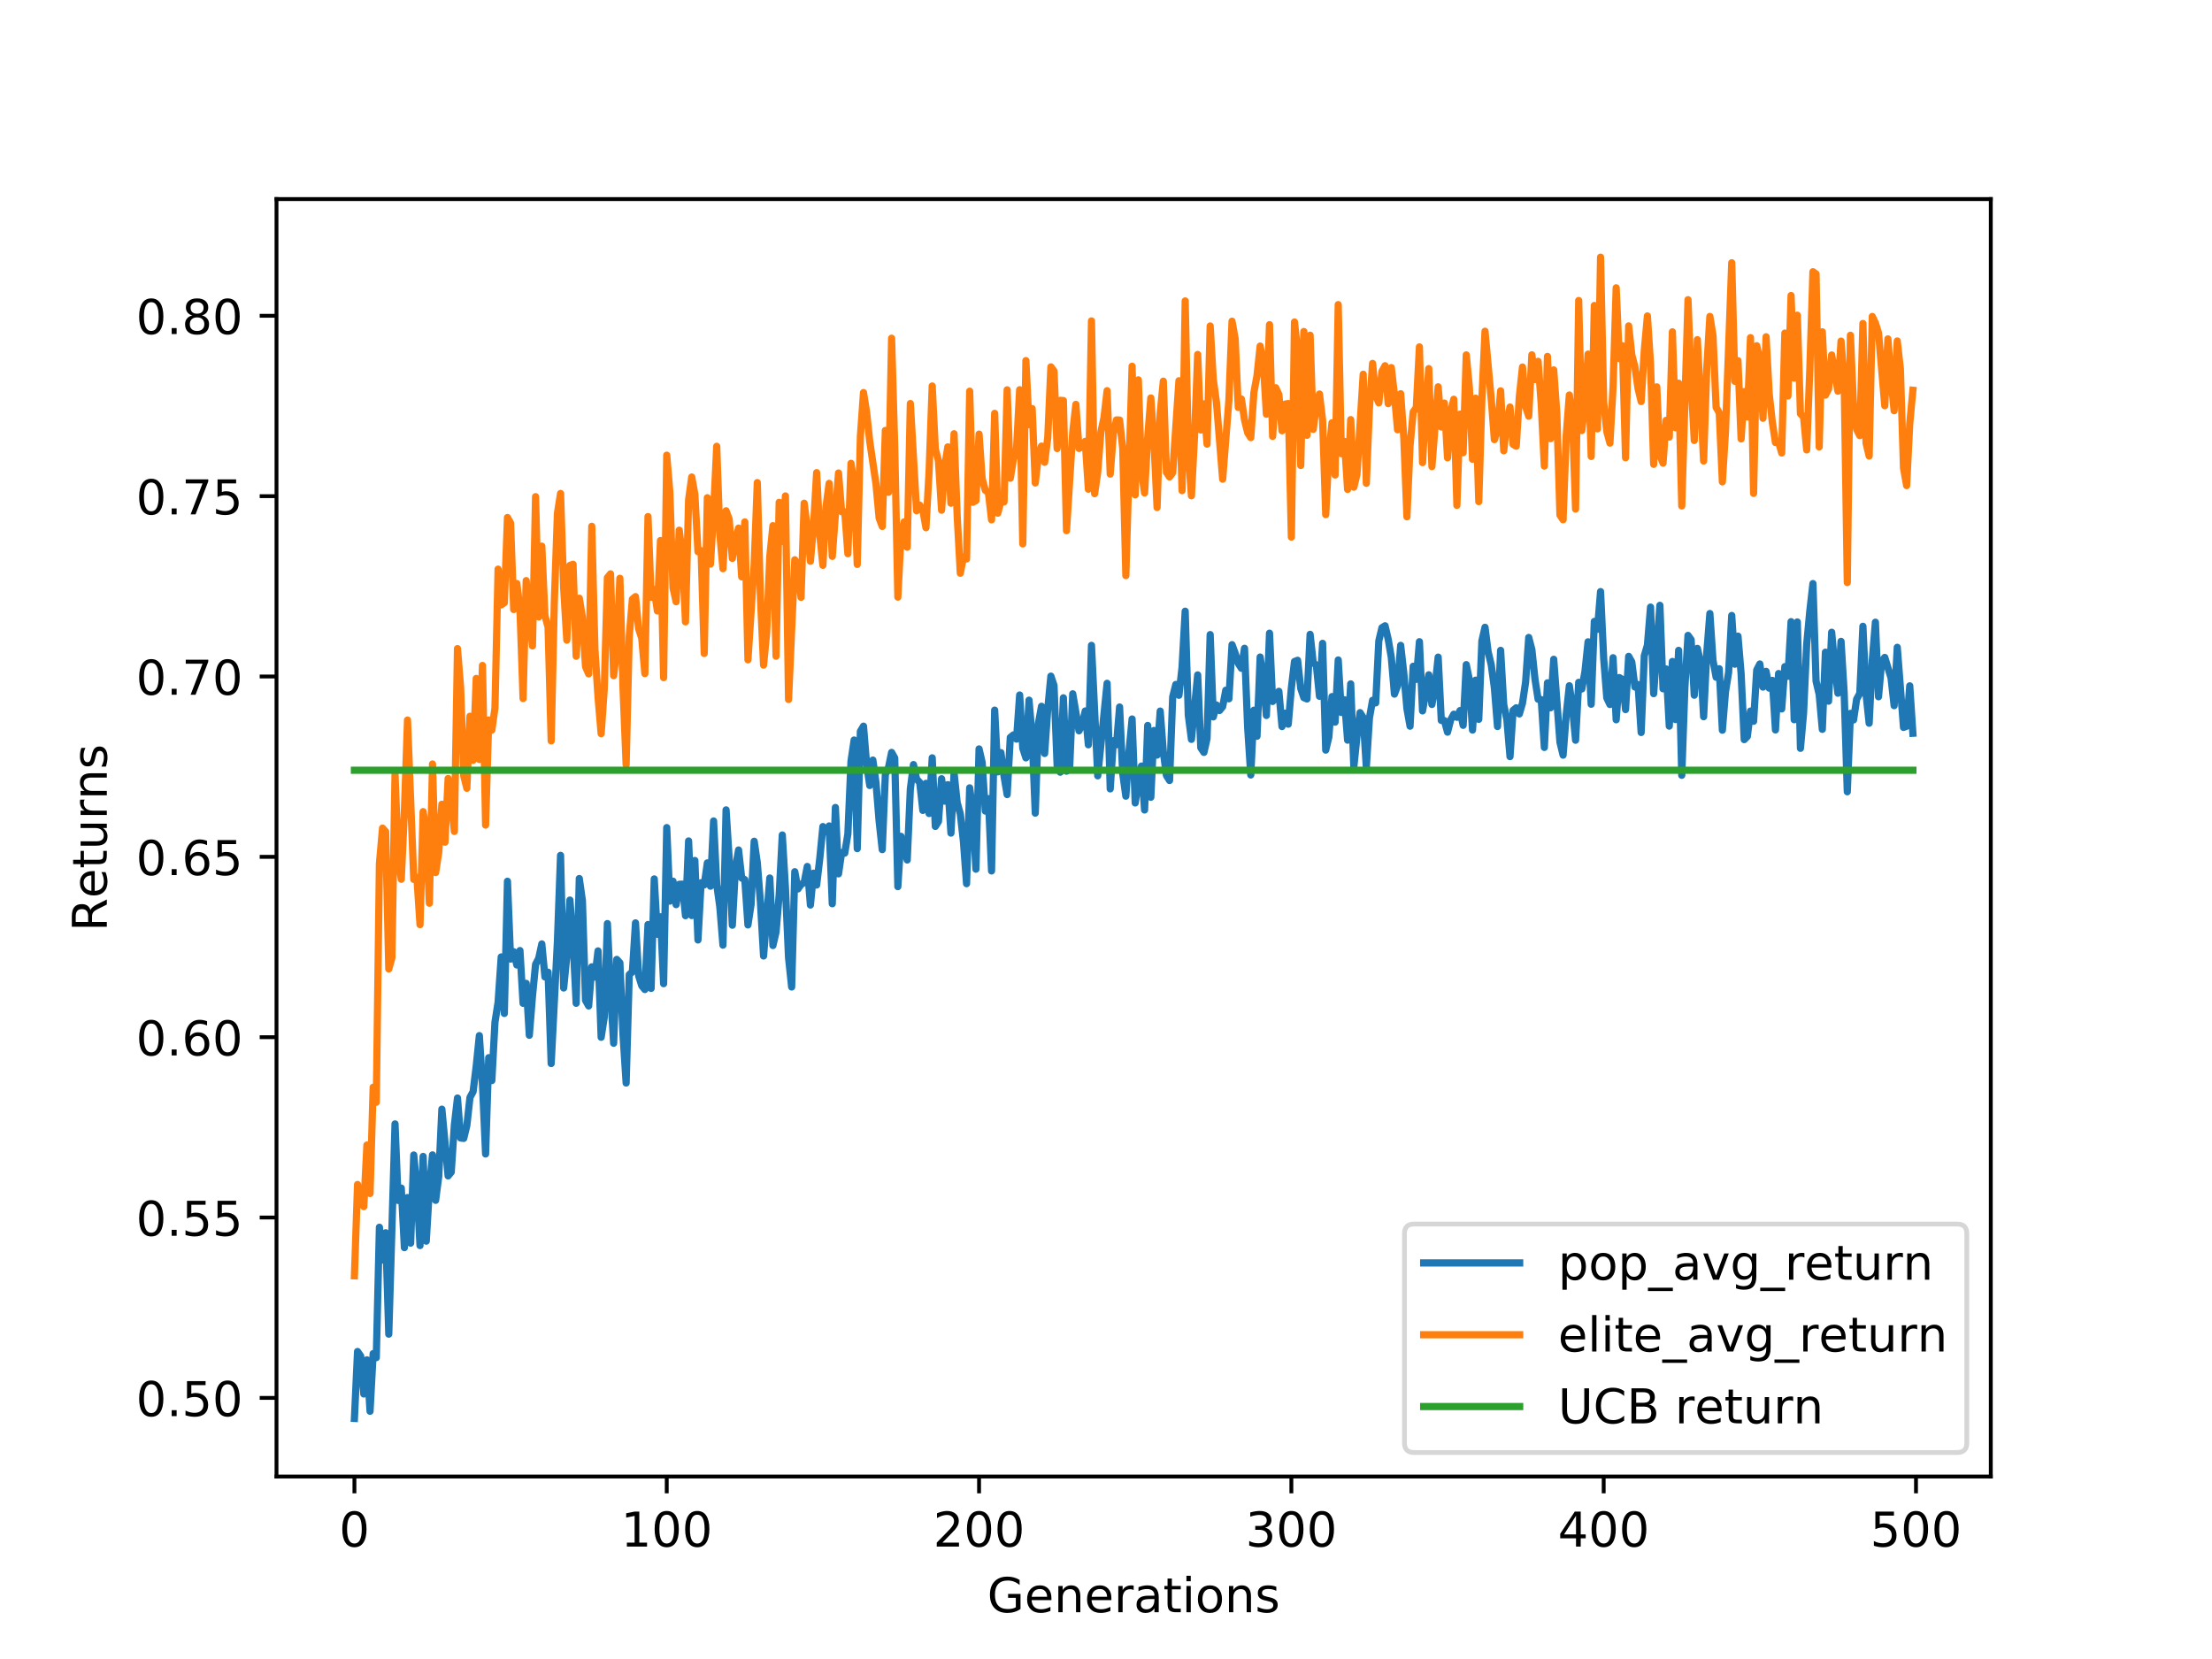 <?xml version="1.0" encoding="utf-8" standalone="no"?>
<!DOCTYPE svg PUBLIC "-//W3C//DTD SVG 1.1//EN"
  "http://www.w3.org/Graphics/SVG/1.1/DTD/svg11.dtd">
<!-- Created with matplotlib (https://matplotlib.org/) -->
<svg height="345.6pt" version="1.1" viewBox="0 0 460.8 345.6" width="460.8pt" xmlns="http://www.w3.org/2000/svg" xmlns:xlink="http://www.w3.org/1999/xlink">
 <defs>
  <style type="text/css">
*{stroke-linecap:butt;stroke-linejoin:round;}
  </style>
 </defs>
 <g id="figure_1">
  <g id="patch_1">
   <path d="M 0 345.6 
L 460.8 345.6 
L 460.8 0 
L 0 0 
z
" style="fill:#ffffff;"/>
  </g>
  <g id="axes_1">
   <g id="patch_2">
    <path d="M 57.6 307.584 
L 414.72 307.584 
L 414.72 41.472 
L 57.6 41.472 
z
" style="fill:#ffffff;"/>
   </g>
   <g id="matplotlib.axis_1">
    <g id="xtick_1">
     <g id="line2d_1">
      <defs>
       <path d="M 0 0 
L 0 3.5 
" id="m1ce82dfc6d" style="stroke:#000000;stroke-width:0.8;"/>
      </defs>
      <g>
       <use style="stroke:#000000;stroke-width:0.8;" x="73.833" xlink:href="#m1ce82dfc6d" y="307.584"/>
      </g>
     </g>
     <g id="text_1">
      <!-- 0 -->
      <defs>
       <path d="M 31.781 66.406 
Q 24.172 66.406 20.328 58.906 
Q 16.5 51.422 16.5 36.375 
Q 16.5 21.391 20.328 13.891 
Q 24.172 6.391 31.781 6.391 
Q 39.453 6.391 43.281 13.891 
Q 47.125 21.391 47.125 36.375 
Q 47.125 51.422 43.281 58.906 
Q 39.453 66.406 31.781 66.406 
z
M 31.781 74.219 
Q 44.047 74.219 50.516 64.516 
Q 56.984 54.828 56.984 36.375 
Q 56.984 17.969 50.516 8.266 
Q 44.047 -1.422 31.781 -1.422 
Q 19.531 -1.422 13.062 8.266 
Q 6.594 17.969 6.594 36.375 
Q 6.594 54.828 13.062 64.516 
Q 19.531 74.219 31.781 74.219 
z
" id="DejaVuSans-48"/>
      </defs>
      <g transform="translate(70.651 322.182)scale(0.1 -0.1)">
       <use xlink:href="#DejaVuSans-48"/>
      </g>
     </g>
    </g>
    <g id="xtick_2">
     <g id="line2d_2">
      <g>
       <use style="stroke:#000000;stroke-width:0.8;" x="138.894" xlink:href="#m1ce82dfc6d" y="307.584"/>
      </g>
     </g>
     <g id="text_2">
      <!-- 100 -->
      <defs>
       <path d="M 12.406 8.297 
L 28.516 8.297 
L 28.516 63.922 
L 10.984 60.406 
L 10.984 69.391 
L 28.422 72.906 
L 38.281 72.906 
L 38.281 8.297 
L 54.391 8.297 
L 54.391 0 
L 12.406 0 
z
" id="DejaVuSans-49"/>
      </defs>
      <g transform="translate(129.35 322.182)scale(0.1 -0.1)">
       <use xlink:href="#DejaVuSans-49"/>
       <use x="63.623" xlink:href="#DejaVuSans-48"/>
       <use x="127.246" xlink:href="#DejaVuSans-48"/>
      </g>
     </g>
    </g>
    <g id="xtick_3">
     <g id="line2d_3">
      <g>
       <use style="stroke:#000000;stroke-width:0.8;" x="203.955" xlink:href="#m1ce82dfc6d" y="307.584"/>
      </g>
     </g>
     <g id="text_3">
      <!-- 200 -->
      <defs>
       <path d="M 19.188 8.297 
L 53.609 8.297 
L 53.609 0 
L 7.328 0 
L 7.328 8.297 
Q 12.938 14.109 22.625 23.891 
Q 32.328 33.688 34.812 36.531 
Q 39.547 41.844 41.422 45.531 
Q 43.312 49.219 43.312 52.781 
Q 43.312 58.594 39.234 62.25 
Q 35.156 65.922 28.609 65.922 
Q 23.969 65.922 18.812 64.312 
Q 13.672 62.703 7.812 59.422 
L 7.812 69.391 
Q 13.766 71.781 18.938 73 
Q 24.125 74.219 28.422 74.219 
Q 39.75 74.219 46.484 68.547 
Q 53.219 62.891 53.219 53.422 
Q 53.219 48.922 51.531 44.891 
Q 49.859 40.875 45.406 35.406 
Q 44.188 33.984 37.641 27.219 
Q 31.109 20.453 19.188 8.297 
z
" id="DejaVuSans-50"/>
      </defs>
      <g transform="translate(194.411 322.182)scale(0.1 -0.1)">
       <use xlink:href="#DejaVuSans-50"/>
       <use x="63.623" xlink:href="#DejaVuSans-48"/>
       <use x="127.246" xlink:href="#DejaVuSans-48"/>
      </g>
     </g>
    </g>
    <g id="xtick_4">
     <g id="line2d_4">
      <g>
       <use style="stroke:#000000;stroke-width:0.8;" x="269.016" xlink:href="#m1ce82dfc6d" y="307.584"/>
      </g>
     </g>
     <g id="text_4">
      <!-- 300 -->
      <defs>
       <path d="M 40.578 39.312 
Q 47.656 37.797 51.625 33 
Q 55.609 28.219 55.609 21.188 
Q 55.609 10.406 48.188 4.484 
Q 40.766 -1.422 27.094 -1.422 
Q 22.516 -1.422 17.656 -0.516 
Q 12.797 0.391 7.625 2.203 
L 7.625 11.719 
Q 11.719 9.328 16.594 8.109 
Q 21.484 6.891 26.812 6.891 
Q 36.078 6.891 40.938 10.547 
Q 45.797 14.203 45.797 21.188 
Q 45.797 27.641 41.281 31.266 
Q 36.766 34.906 28.719 34.906 
L 20.219 34.906 
L 20.219 43.016 
L 29.109 43.016 
Q 36.375 43.016 40.234 45.922 
Q 44.094 48.828 44.094 54.297 
Q 44.094 59.906 40.109 62.906 
Q 36.141 65.922 28.719 65.922 
Q 24.656 65.922 20.016 65.031 
Q 15.375 64.156 9.812 62.312 
L 9.812 71.094 
Q 15.438 72.656 20.344 73.438 
Q 25.25 74.219 29.594 74.219 
Q 40.828 74.219 47.359 69.109 
Q 53.906 64.016 53.906 55.328 
Q 53.906 49.266 50.438 45.094 
Q 46.969 40.922 40.578 39.312 
z
" id="DejaVuSans-51"/>
      </defs>
      <g transform="translate(259.472 322.182)scale(0.1 -0.1)">
       <use xlink:href="#DejaVuSans-51"/>
       <use x="63.623" xlink:href="#DejaVuSans-48"/>
       <use x="127.246" xlink:href="#DejaVuSans-48"/>
      </g>
     </g>
    </g>
    <g id="xtick_5">
     <g id="line2d_5">
      <g>
       <use style="stroke:#000000;stroke-width:0.8;" x="334.077" xlink:href="#m1ce82dfc6d" y="307.584"/>
      </g>
     </g>
     <g id="text_5">
      <!-- 400 -->
      <defs>
       <path d="M 37.797 64.312 
L 12.891 25.391 
L 37.797 25.391 
z
M 35.203 72.906 
L 47.609 72.906 
L 47.609 25.391 
L 58.016 25.391 
L 58.016 17.188 
L 47.609 17.188 
L 47.609 0 
L 37.797 0 
L 37.797 17.188 
L 4.891 17.188 
L 4.891 26.703 
z
" id="DejaVuSans-52"/>
      </defs>
      <g transform="translate(324.533 322.182)scale(0.1 -0.1)">
       <use xlink:href="#DejaVuSans-52"/>
       <use x="63.623" xlink:href="#DejaVuSans-48"/>
       <use x="127.246" xlink:href="#DejaVuSans-48"/>
      </g>
     </g>
    </g>
    <g id="xtick_6">
     <g id="line2d_6">
      <g>
       <use style="stroke:#000000;stroke-width:0.8;" x="399.138" xlink:href="#m1ce82dfc6d" y="307.584"/>
      </g>
     </g>
     <g id="text_6">
      <!-- 500 -->
      <defs>
       <path d="M 10.797 72.906 
L 49.516 72.906 
L 49.516 64.594 
L 19.828 64.594 
L 19.828 46.734 
Q 21.969 47.469 24.109 47.828 
Q 26.266 48.188 28.422 48.188 
Q 40.625 48.188 47.75 41.5 
Q 54.891 34.812 54.891 23.391 
Q 54.891 11.625 47.562 5.094 
Q 40.234 -1.422 26.906 -1.422 
Q 22.312 -1.422 17.547 -0.641 
Q 12.797 0.141 7.719 1.703 
L 7.719 11.625 
Q 12.109 9.234 16.797 8.062 
Q 21.484 6.891 26.703 6.891 
Q 35.156 6.891 40.078 11.328 
Q 45.016 15.766 45.016 23.391 
Q 45.016 31 40.078 35.438 
Q 35.156 39.891 26.703 39.891 
Q 22.75 39.891 18.812 39.016 
Q 14.891 38.141 10.797 36.281 
z
" id="DejaVuSans-53"/>
      </defs>
      <g transform="translate(389.594 322.182)scale(0.1 -0.1)">
       <use xlink:href="#DejaVuSans-53"/>
       <use x="63.623" xlink:href="#DejaVuSans-48"/>
       <use x="127.246" xlink:href="#DejaVuSans-48"/>
      </g>
     </g>
    </g>
    <g id="text_7">
     <!-- Generations -->
     <defs>
      <path d="M 59.516 10.406 
L 59.516 29.984 
L 43.406 29.984 
L 43.406 38.094 
L 69.281 38.094 
L 69.281 6.781 
Q 63.578 2.734 56.688 0.656 
Q 49.812 -1.422 42 -1.422 
Q 24.906 -1.422 15.25 8.562 
Q 5.609 18.562 5.609 36.375 
Q 5.609 54.25 15.25 64.234 
Q 24.906 74.219 42 74.219 
Q 49.125 74.219 55.547 72.453 
Q 61.969 70.703 67.391 67.281 
L 67.391 56.781 
Q 61.922 61.422 55.766 63.766 
Q 49.609 66.109 42.828 66.109 
Q 29.438 66.109 22.719 58.641 
Q 16.016 51.172 16.016 36.375 
Q 16.016 21.625 22.719 14.156 
Q 29.438 6.688 42.828 6.688 
Q 48.047 6.688 52.141 7.594 
Q 56.25 8.5 59.516 10.406 
z
" id="DejaVuSans-71"/>
      <path d="M 56.203 29.594 
L 56.203 25.203 
L 14.891 25.203 
Q 15.484 15.922 20.484 11.062 
Q 25.484 6.203 34.422 6.203 
Q 39.594 6.203 44.453 7.469 
Q 49.312 8.734 54.109 11.281 
L 54.109 2.781 
Q 49.266 0.734 44.188 -0.344 
Q 39.109 -1.422 33.891 -1.422 
Q 20.797 -1.422 13.156 6.188 
Q 5.516 13.812 5.516 26.812 
Q 5.516 40.234 12.766 48.109 
Q 20.016 56 32.328 56 
Q 43.359 56 49.781 48.891 
Q 56.203 41.797 56.203 29.594 
z
M 47.219 32.234 
Q 47.125 39.594 43.094 43.984 
Q 39.062 48.391 32.422 48.391 
Q 24.906 48.391 20.391 44.141 
Q 15.875 39.891 15.188 32.172 
z
" id="DejaVuSans-101"/>
      <path d="M 54.891 33.016 
L 54.891 0 
L 45.906 0 
L 45.906 32.719 
Q 45.906 40.484 42.875 44.328 
Q 39.844 48.188 33.797 48.188 
Q 26.516 48.188 22.312 43.547 
Q 18.109 38.922 18.109 30.906 
L 18.109 0 
L 9.078 0 
L 9.078 54.688 
L 18.109 54.688 
L 18.109 46.188 
Q 21.344 51.125 25.703 53.562 
Q 30.078 56 35.797 56 
Q 45.219 56 50.047 50.172 
Q 54.891 44.344 54.891 33.016 
z
" id="DejaVuSans-110"/>
      <path d="M 41.109 46.297 
Q 39.594 47.172 37.812 47.578 
Q 36.031 48 33.891 48 
Q 26.266 48 22.188 43.047 
Q 18.109 38.094 18.109 28.812 
L 18.109 0 
L 9.078 0 
L 9.078 54.688 
L 18.109 54.688 
L 18.109 46.188 
Q 20.953 51.172 25.484 53.578 
Q 30.031 56 36.531 56 
Q 37.453 56 38.578 55.875 
Q 39.703 55.766 41.062 55.516 
z
" id="DejaVuSans-114"/>
      <path d="M 34.281 27.484 
Q 23.391 27.484 19.188 25 
Q 14.984 22.516 14.984 16.5 
Q 14.984 11.719 18.141 8.906 
Q 21.297 6.109 26.703 6.109 
Q 34.188 6.109 38.703 11.406 
Q 43.219 16.703 43.219 25.484 
L 43.219 27.484 
z
M 52.203 31.203 
L 52.203 0 
L 43.219 0 
L 43.219 8.297 
Q 40.141 3.328 35.547 0.953 
Q 30.953 -1.422 24.312 -1.422 
Q 15.922 -1.422 10.953 3.297 
Q 6 8.016 6 15.922 
Q 6 25.141 12.172 29.828 
Q 18.359 34.516 30.609 34.516 
L 43.219 34.516 
L 43.219 35.406 
Q 43.219 41.609 39.141 45 
Q 35.062 48.391 27.688 48.391 
Q 23 48.391 18.547 47.266 
Q 14.109 46.141 10.016 43.891 
L 10.016 52.203 
Q 14.938 54.109 19.578 55.047 
Q 24.219 56 28.609 56 
Q 40.484 56 46.344 49.844 
Q 52.203 43.703 52.203 31.203 
z
" id="DejaVuSans-97"/>
      <path d="M 18.312 70.219 
L 18.312 54.688 
L 36.812 54.688 
L 36.812 47.703 
L 18.312 47.703 
L 18.312 18.016 
Q 18.312 11.328 20.141 9.422 
Q 21.969 7.516 27.594 7.516 
L 36.812 7.516 
L 36.812 0 
L 27.594 0 
Q 17.188 0 13.234 3.875 
Q 9.281 7.766 9.281 18.016 
L 9.281 47.703 
L 2.688 47.703 
L 2.688 54.688 
L 9.281 54.688 
L 9.281 70.219 
z
" id="DejaVuSans-116"/>
      <path d="M 9.422 54.688 
L 18.406 54.688 
L 18.406 0 
L 9.422 0 
z
M 9.422 75.984 
L 18.406 75.984 
L 18.406 64.594 
L 9.422 64.594 
z
" id="DejaVuSans-105"/>
      <path d="M 30.609 48.391 
Q 23.391 48.391 19.188 42.75 
Q 14.984 37.109 14.984 27.297 
Q 14.984 17.484 19.156 11.844 
Q 23.344 6.203 30.609 6.203 
Q 37.797 6.203 41.984 11.859 
Q 46.188 17.531 46.188 27.297 
Q 46.188 37.016 41.984 42.703 
Q 37.797 48.391 30.609 48.391 
z
M 30.609 56 
Q 42.328 56 49.016 48.375 
Q 55.719 40.766 55.719 27.297 
Q 55.719 13.875 49.016 6.219 
Q 42.328 -1.422 30.609 -1.422 
Q 18.844 -1.422 12.172 6.219 
Q 5.516 13.875 5.516 27.297 
Q 5.516 40.766 12.172 48.375 
Q 18.844 56 30.609 56 
z
" id="DejaVuSans-111"/>
      <path d="M 44.281 53.078 
L 44.281 44.578 
Q 40.484 46.531 36.375 47.5 
Q 32.281 48.484 27.875 48.484 
Q 21.188 48.484 17.844 46.438 
Q 14.5 44.391 14.5 40.281 
Q 14.5 37.156 16.891 35.375 
Q 19.281 33.594 26.516 31.984 
L 29.594 31.297 
Q 39.156 29.25 43.188 25.516 
Q 47.219 21.781 47.219 15.094 
Q 47.219 7.469 41.188 3.016 
Q 35.156 -1.422 24.609 -1.422 
Q 20.219 -1.422 15.453 -0.562 
Q 10.688 0.297 5.422 2 
L 5.422 11.281 
Q 10.406 8.688 15.234 7.391 
Q 20.062 6.109 24.812 6.109 
Q 31.156 6.109 34.562 8.281 
Q 37.984 10.453 37.984 14.406 
Q 37.984 18.062 35.516 20.016 
Q 33.062 21.969 24.703 23.781 
L 21.578 24.516 
Q 13.234 26.266 9.516 29.906 
Q 5.812 33.547 5.812 39.891 
Q 5.812 47.609 11.281 51.797 
Q 16.75 56 26.812 56 
Q 31.781 56 36.172 55.266 
Q 40.578 54.547 44.281 53.078 
z
" id="DejaVuSans-115"/>
     </defs>
     <g transform="translate(205.662 335.861)scale(0.1 -0.1)">
      <use xlink:href="#DejaVuSans-71"/>
      <use x="77.49" xlink:href="#DejaVuSans-101"/>
      <use x="139.014" xlink:href="#DejaVuSans-110"/>
      <use x="202.393" xlink:href="#DejaVuSans-101"/>
      <use x="263.916" xlink:href="#DejaVuSans-114"/>
      <use x="305.029" xlink:href="#DejaVuSans-97"/>
      <use x="366.309" xlink:href="#DejaVuSans-116"/>
      <use x="405.518" xlink:href="#DejaVuSans-105"/>
      <use x="433.301" xlink:href="#DejaVuSans-111"/>
      <use x="494.482" xlink:href="#DejaVuSans-110"/>
      <use x="557.861" xlink:href="#DejaVuSans-115"/>
     </g>
    </g>
   </g>
   <g id="matplotlib.axis_2">
    <g id="ytick_1">
     <g id="line2d_7">
      <defs>
       <path d="M 0 0 
L -3.5 0 
" id="m0f74b6c5e1" style="stroke:#000000;stroke-width:0.8;"/>
      </defs>
      <g>
       <use style="stroke:#000000;stroke-width:0.8;" x="57.6" xlink:href="#m0f74b6c5e1" y="291.205"/>
      </g>
     </g>
     <g id="text_8">
      <!-- 0.50 -->
      <defs>
       <path d="M 10.688 12.406 
L 21 12.406 
L 21 0 
L 10.688 0 
z
" id="DejaVuSans-46"/>
      </defs>
      <g transform="translate(28.334 295.004)scale(0.1 -0.1)">
       <use xlink:href="#DejaVuSans-48"/>
       <use x="63.623" xlink:href="#DejaVuSans-46"/>
       <use x="95.41" xlink:href="#DejaVuSans-53"/>
       <use x="159.033" xlink:href="#DejaVuSans-48"/>
      </g>
     </g>
    </g>
    <g id="ytick_2">
     <g id="line2d_8">
      <g>
       <use style="stroke:#000000;stroke-width:0.8;" x="57.6" xlink:href="#m0f74b6c5e1" y="253.635"/>
      </g>
     </g>
     <g id="text_9">
      <!-- 0.55 -->
      <g transform="translate(28.334 257.434)scale(0.1 -0.1)">
       <use xlink:href="#DejaVuSans-48"/>
       <use x="63.623" xlink:href="#DejaVuSans-46"/>
       <use x="95.41" xlink:href="#DejaVuSans-53"/>
       <use x="159.033" xlink:href="#DejaVuSans-53"/>
      </g>
     </g>
    </g>
    <g id="ytick_3">
     <g id="line2d_9">
      <g>
       <use style="stroke:#000000;stroke-width:0.8;" x="57.6" xlink:href="#m0f74b6c5e1" y="216.065"/>
      </g>
     </g>
     <g id="text_10">
      <!-- 0.60 -->
      <defs>
       <path d="M 33.016 40.375 
Q 26.375 40.375 22.484 35.828 
Q 18.609 31.297 18.609 23.391 
Q 18.609 15.531 22.484 10.953 
Q 26.375 6.391 33.016 6.391 
Q 39.656 6.391 43.531 10.953 
Q 47.406 15.531 47.406 23.391 
Q 47.406 31.297 43.531 35.828 
Q 39.656 40.375 33.016 40.375 
z
M 52.594 71.297 
L 52.594 62.312 
Q 48.875 64.062 45.094 64.984 
Q 41.312 65.922 37.594 65.922 
Q 27.828 65.922 22.672 59.328 
Q 17.531 52.734 16.797 39.406 
Q 19.672 43.656 24.016 45.922 
Q 28.375 48.188 33.594 48.188 
Q 44.578 48.188 50.953 41.516 
Q 57.328 34.859 57.328 23.391 
Q 57.328 12.156 50.688 5.359 
Q 44.047 -1.422 33.016 -1.422 
Q 20.359 -1.422 13.672 8.266 
Q 6.984 17.969 6.984 36.375 
Q 6.984 53.656 15.188 63.938 
Q 23.391 74.219 37.203 74.219 
Q 40.922 74.219 44.703 73.484 
Q 48.484 72.75 52.594 71.297 
z
" id="DejaVuSans-54"/>
      </defs>
      <g transform="translate(28.334 219.864)scale(0.1 -0.1)">
       <use xlink:href="#DejaVuSans-48"/>
       <use x="63.623" xlink:href="#DejaVuSans-46"/>
       <use x="95.41" xlink:href="#DejaVuSans-54"/>
       <use x="159.033" xlink:href="#DejaVuSans-48"/>
      </g>
     </g>
    </g>
    <g id="ytick_4">
     <g id="line2d_10">
      <g>
       <use style="stroke:#000000;stroke-width:0.8;" x="57.6" xlink:href="#m0f74b6c5e1" y="178.495"/>
      </g>
     </g>
     <g id="text_11">
      <!-- 0.65 -->
      <g transform="translate(28.334 182.295)scale(0.1 -0.1)">
       <use xlink:href="#DejaVuSans-48"/>
       <use x="63.623" xlink:href="#DejaVuSans-46"/>
       <use x="95.41" xlink:href="#DejaVuSans-54"/>
       <use x="159.033" xlink:href="#DejaVuSans-53"/>
      </g>
     </g>
    </g>
    <g id="ytick_5">
     <g id="line2d_11">
      <g>
       <use style="stroke:#000000;stroke-width:0.8;" x="57.6" xlink:href="#m0f74b6c5e1" y="140.925"/>
      </g>
     </g>
     <g id="text_12">
      <!-- 0.70 -->
      <defs>
       <path d="M 8.203 72.906 
L 55.078 72.906 
L 55.078 68.703 
L 28.609 0 
L 18.312 0 
L 43.219 64.594 
L 8.203 64.594 
z
" id="DejaVuSans-55"/>
      </defs>
      <g transform="translate(28.334 144.725)scale(0.1 -0.1)">
       <use xlink:href="#DejaVuSans-48"/>
       <use x="63.623" xlink:href="#DejaVuSans-46"/>
       <use x="95.41" xlink:href="#DejaVuSans-55"/>
       <use x="159.033" xlink:href="#DejaVuSans-48"/>
      </g>
     </g>
    </g>
    <g id="ytick_6">
     <g id="line2d_12">
      <g>
       <use style="stroke:#000000;stroke-width:0.8;" x="57.6" xlink:href="#m0f74b6c5e1" y="103.356"/>
      </g>
     </g>
     <g id="text_13">
      <!-- 0.75 -->
      <g transform="translate(28.334 107.155)scale(0.1 -0.1)">
       <use xlink:href="#DejaVuSans-48"/>
       <use x="63.623" xlink:href="#DejaVuSans-46"/>
       <use x="95.41" xlink:href="#DejaVuSans-55"/>
       <use x="159.033" xlink:href="#DejaVuSans-53"/>
      </g>
     </g>
    </g>
    <g id="ytick_7">
     <g id="line2d_13">
      <g>
       <use style="stroke:#000000;stroke-width:0.8;" x="57.6" xlink:href="#m0f74b6c5e1" y="65.786"/>
      </g>
     </g>
     <g id="text_14">
      <!-- 0.80 -->
      <defs>
       <path d="M 31.781 34.625 
Q 24.75 34.625 20.719 30.859 
Q 16.703 27.094 16.703 20.516 
Q 16.703 13.922 20.719 10.156 
Q 24.75 6.391 31.781 6.391 
Q 38.812 6.391 42.859 10.172 
Q 46.922 13.969 46.922 20.516 
Q 46.922 27.094 42.891 30.859 
Q 38.875 34.625 31.781 34.625 
z
M 21.922 38.812 
Q 15.578 40.375 12.031 44.719 
Q 8.5 49.078 8.5 55.328 
Q 8.5 64.062 14.719 69.141 
Q 20.953 74.219 31.781 74.219 
Q 42.672 74.219 48.875 69.141 
Q 55.078 64.062 55.078 55.328 
Q 55.078 49.078 51.531 44.719 
Q 48 40.375 41.703 38.812 
Q 48.828 37.156 52.797 32.312 
Q 56.781 27.484 56.781 20.516 
Q 56.781 9.906 50.312 4.234 
Q 43.844 -1.422 31.781 -1.422 
Q 19.734 -1.422 13.25 4.234 
Q 6.781 9.906 6.781 20.516 
Q 6.781 27.484 10.781 32.312 
Q 14.797 37.156 21.922 38.812 
z
M 18.312 54.391 
Q 18.312 48.734 21.844 45.562 
Q 25.391 42.391 31.781 42.391 
Q 38.141 42.391 41.719 45.562 
Q 45.312 48.734 45.312 54.391 
Q 45.312 60.062 41.719 63.234 
Q 38.141 66.406 31.781 66.406 
Q 25.391 66.406 21.844 63.234 
Q 18.312 60.062 18.312 54.391 
z
" id="DejaVuSans-56"/>
      </defs>
      <g transform="translate(28.334 69.585)scale(0.1 -0.1)">
       <use xlink:href="#DejaVuSans-48"/>
       <use x="63.623" xlink:href="#DejaVuSans-46"/>
       <use x="95.41" xlink:href="#DejaVuSans-56"/>
       <use x="159.033" xlink:href="#DejaVuSans-48"/>
      </g>
     </g>
    </g>
    <g id="text_15">
     <!-- Returns -->
     <defs>
      <path d="M 44.391 34.188 
Q 47.562 33.109 50.562 29.594 
Q 53.562 26.078 56.594 19.922 
L 66.609 0 
L 56 0 
L 46.688 18.703 
Q 43.062 26.031 39.672 28.422 
Q 36.281 30.812 30.422 30.812 
L 19.672 30.812 
L 19.672 0 
L 9.812 0 
L 9.812 72.906 
L 32.078 72.906 
Q 44.578 72.906 50.734 67.672 
Q 56.891 62.453 56.891 51.906 
Q 56.891 45.016 53.688 40.469 
Q 50.484 35.938 44.391 34.188 
z
M 19.672 64.797 
L 19.672 38.922 
L 32.078 38.922 
Q 39.203 38.922 42.844 42.219 
Q 46.484 45.516 46.484 51.906 
Q 46.484 58.297 42.844 61.547 
Q 39.203 64.797 32.078 64.797 
z
" id="DejaVuSans-82"/>
      <path d="M 8.5 21.578 
L 8.5 54.688 
L 17.484 54.688 
L 17.484 21.922 
Q 17.484 14.156 20.5 10.266 
Q 23.531 6.391 29.594 6.391 
Q 36.859 6.391 41.078 11.031 
Q 45.312 15.672 45.312 23.688 
L 45.312 54.688 
L 54.297 54.688 
L 54.297 0 
L 45.312 0 
L 45.312 8.406 
Q 42.047 3.422 37.719 1 
Q 33.406 -1.422 27.688 -1.422 
Q 18.266 -1.422 13.375 4.438 
Q 8.5 10.297 8.5 21.578 
z
M 31.109 56 
z
" id="DejaVuSans-117"/>
     </defs>
     <g transform="translate(22.255 194.033)rotate(-90)scale(0.1 -0.1)">
      <use xlink:href="#DejaVuSans-82"/>
      <use x="69.42" xlink:href="#DejaVuSans-101"/>
      <use x="130.943" xlink:href="#DejaVuSans-116"/>
      <use x="170.152" xlink:href="#DejaVuSans-117"/>
      <use x="233.531" xlink:href="#DejaVuSans-114"/>
      <use x="274.629" xlink:href="#DejaVuSans-110"/>
      <use x="338.008" xlink:href="#DejaVuSans-115"/>
     </g>
    </g>
   </g>
   <g id="line2d_14">
    <path clip-path="url(#pad1736ca4c)" d="M 73.833 295.488 
L 74.483 281.542 
L 75.134 282.481 
L 75.785 290.394 
L 76.435 283.278 
L 77.086 293.993 
L 77.736 281.978 
L 78.387 282.827 
L 79.038 255.656 
L 79.688 262.472 
L 80.339 256.806 
L 80.989 277.928 
L 82.291 234.129 
L 82.941 250.074 
L 83.592 247.496 
L 84.242 259.909 
L 84.893 249.472 
L 85.544 258.97 
L 86.194 240.606 
L 86.845 247.511 
L 87.496 259.474 
L 88.146 240.906 
L 88.797 258.557 
L 89.447 247.631 
L 90.098 240.583 
L 90.749 250.051 
L 91.399 245.062 
L 92.05 231.056 
L 93.351 244.964 
L 94.002 244.175 
L 94.652 234.362 
L 95.303 228.734 
L 95.953 237.074 
L 96.604 237.149 
L 97.255 234.444 
L 97.905 228.614 
L 98.556 227.411 
L 99.207 222.069 
L 99.857 215.735 
L 100.508 225.909 
L 101.158 240.396 
L 101.809 220.333 
L 102.46 225.105 
L 103.11 212.954 
L 103.761 208.792 
L 104.411 199.347 
L 105.062 211.121 
L 105.713 183.582 
L 106.363 199.79 
L 107.014 198.257 
L 107.664 201.022 
L 108.315 198.017 
L 108.966 209.01 
L 109.616 204.854 
L 110.267 215.667 
L 110.918 207.582 
L 111.568 200.895 
L 112.219 199.647 
L 112.869 196.634 
L 113.52 203.517 
L 114.171 202.525 
L 114.821 221.558 
L 116.122 196.048 
L 116.773 178.187 
L 117.424 205.816 
L 118.074 199.204 
L 118.725 187.497 
L 119.375 196.033 
L 120.026 209.002 
L 120.677 183.011 
L 121.327 187.617 
L 121.978 208.386 
L 122.629 209.558 
L 123.279 201.405 
L 123.93 203.547 
L 124.58 198.092 
L 125.231 216.088 
L 125.882 211.903 
L 126.532 192.396 
L 127.183 206.523 
L 127.833 217.328 
L 128.484 199.858 
L 129.135 200.579 
L 129.785 215.554 
L 130.436 225.616 
L 131.086 203.029 
L 131.737 202.442 
L 132.388 192.253 
L 133.038 203.254 
L 133.689 205.343 
L 134.339 206.139 
L 134.99 192.592 
L 135.641 205.906 
L 136.291 183.094 
L 136.942 194.628 
L 137.593 190.984 
L 138.243 204.922 
L 138.894 172.402 
L 139.544 187.73 
L 140.195 183.567 
L 140.846 188.451 
L 141.496 184.214 
L 142.147 184.183 
L 142.797 190.758 
L 143.448 175.182 
L 144.099 190.728 
L 144.749 179.254 
L 145.4 195.815 
L 146.05 183.883 
L 146.701 184.341 
L 147.352 179.758 
L 148.002 184.612 
L 148.653 171.026 
L 149.304 184.244 
L 149.954 188.932 
L 150.605 196.89 
L 151.255 168.712 
L 151.906 178.961 
L 152.557 192.742 
L 153.207 180.765 
L 153.858 177.068 
L 154.508 182.914 
L 155.159 183.252 
L 155.81 192.682 
L 156.46 188.421 
L 157.111 175.249 
L 157.761 179.72 
L 158.412 187.993 
L 159.063 199.151 
L 160.364 182.906 
L 161.015 196.972 
L 161.665 194.162 
L 162.316 186.415 
L 162.966 173.942 
L 163.617 184.912 
L 164.268 199.497 
L 164.918 205.606 
L 165.569 181.591 
L 166.219 185.19 
L 166.87 184.259 
L 167.521 183.845 
L 168.171 180.502 
L 168.822 188.534 
L 169.472 181.899 
L 170.123 184.371 
L 170.774 178.841 
L 171.424 172.191 
L 172.075 173.288 
L 172.725 172.056 
L 173.376 188.271 
L 174.027 168.209 
L 174.677 182.042 
L 175.328 177.601 
L 175.979 177.721 
L 176.629 173.716 
L 177.28 158.546 
L 177.93 154.158 
L 178.581 176.79 
L 179.232 152.354 
L 179.882 151.272 
L 180.533 159.184 
L 181.183 163.633 
L 181.834 158.335 
L 182.485 163.047 
L 183.135 171.049 
L 183.786 176.993 
L 184.436 161.311 
L 185.087 159.906 
L 185.738 156.742 
L 186.388 157.9 
L 187.039 184.702 
L 187.69 174.22 
L 188.34 177 
L 188.991 179.149 
L 189.641 164.369 
L 190.292 159.275 
L 190.943 162.28 
L 191.593 162.994 
L 192.244 168.825 
L 192.894 163.182 
L 193.545 169.471 
L 194.196 157.87 
L 194.846 172.161 
L 195.497 171.117 
L 196.147 162.22 
L 196.798 166.901 
L 197.449 163.46 
L 198.099 173.551 
L 198.75 161.048 
L 199.401 167.202 
L 200.051 169.569 
L 200.702 175.34 
L 201.352 184.086 
L 202.003 164.121 
L 202.654 169.261 
L 203.304 181.065 
L 203.955 156.014 
L 204.605 158.846 
L 205.256 168.96 
L 205.907 166.368 
L 206.557 181.433 
L 207.208 147.929 
L 207.858 160.792 
L 208.509 156.788 
L 209.16 161.739 
L 209.81 165.526 
L 210.461 153.624 
L 211.112 153.098 
L 211.762 153.97 
L 212.413 144.78 
L 213.063 155.878 
L 213.714 157.885 
L 214.365 145.855 
L 215.015 153.481 
L 215.666 169.388 
L 216.316 150.709 
L 216.967 147.132 
L 217.618 156.96 
L 218.268 147.666 
L 218.919 140.85 
L 219.569 142.796 
L 220.22 159.553 
L 220.871 160.86 
L 221.521 145.366 
L 222.172 160.65 
L 222.822 160.094 
L 223.473 144.532 
L 224.774 152.242 
L 225.425 150.949 
L 226.076 148.109 
L 226.726 155.157 
L 227.377 134.441 
L 228.678 161.619 
L 230.63 142.346 
L 231.28 164.339 
L 231.931 154.3 
L 232.582 155.149 
L 233.232 147.282 
L 233.883 161.168 
L 234.533 165.857 
L 235.184 156.697 
L 235.835 149.777 
L 236.485 167.269 
L 237.136 163.017 
L 237.787 159.583 
L 238.437 168.735 
L 239.088 151.122 
L 239.738 166.09 
L 240.389 152.174 
L 241.04 157.298 
L 241.69 148.131 
L 242.341 156.637 
L 242.991 161.559 
L 243.642 162.588 
L 244.293 145.171 
L 244.943 142.586 
L 245.594 144.84 
L 246.244 138.994 
L 246.895 127.325 
L 247.546 148.988 
L 248.196 154.022 
L 249.498 140.595 
L 250.148 155.758 
L 250.799 156.742 
L 251.449 153.857 
L 252.1 132.194 
L 252.751 149.341 
L 253.401 146.854 
L 254.052 148.011 
L 254.702 147.207 
L 255.353 143.788 
L 256.004 145.577 
L 256.654 134.298 
L 257.305 136.071 
L 257.955 138.205 
L 258.606 139.22 
L 259.257 135.05 
L 259.907 151.52 
L 260.558 161.439 
L 261.208 147.951 
L 261.859 153.376 
L 262.51 136.875 
L 263.16 141.264 
L 263.811 149.048 
L 264.462 131.901 
L 265.112 146.133 
L 265.763 145.329 
L 266.413 144.014 
L 267.064 151.355 
L 267.715 148.567 
L 268.365 150.866 
L 269.016 143.3 
L 269.666 137.807 
L 270.317 137.552 
L 270.968 143.42 
L 271.618 145.336 
L 272.269 145.607 
L 272.919 132.142 
L 273.57 138.078 
L 274.221 138.574 
L 274.871 145.051 
L 275.522 134.02 
L 276.173 156.262 
L 276.823 153.541 
L 277.474 145.111 
L 278.124 150.438 
L 278.775 137.484 
L 279.426 148.424 
L 280.076 145.772 
L 280.727 154.188 
L 281.377 142.466 
L 282.028 159.763 
L 282.679 153.421 
L 283.329 148.454 
L 283.98 149.491 
L 284.63 159.801 
L 285.281 149.552 
L 285.932 145.885 
L 286.582 146.433 
L 287.233 133.502 
L 287.884 130.767 
L 288.534 130.361 
L 289.185 133.156 
L 289.835 136.958 
L 290.486 144.6 
L 291.137 142.872 
L 291.787 134.441 
L 292.438 140.242 
L 293.088 147.628 
L 293.739 151.28 
L 294.39 138.792 
L 295.04 141.527 
L 295.691 133.675 
L 296.341 148.094 
L 297.643 140.572 
L 298.293 146.756 
L 298.944 143.052 
L 299.595 136.89 
L 300.245 150.078 
L 300.896 150.108 
L 301.546 152.527 
L 302.197 149.972 
L 302.848 148.785 
L 303.498 149.424 
L 304.149 148.026 
L 304.799 151.099 
L 305.45 138.453 
L 306.101 141.632 
L 306.751 152.084 
L 307.402 141.692 
L 308.052 149.852 
L 308.703 133.509 
L 309.354 130.676 
L 310.004 135.778 
L 310.655 138.498 
L 311.305 143.3 
L 311.956 151.347 
L 312.607 135.478 
L 313.257 146.786 
L 313.908 149.905 
L 314.559 157.614 
L 315.209 147.974 
L 315.86 147.448 
L 316.51 148.725 
L 317.161 146.486 
L 317.812 142.075 
L 318.462 132.795 
L 319.113 135.305 
L 319.763 141.444 
L 320.414 145.659 
L 321.065 145.742 
L 321.715 155.705 
L 322.366 142.248 
L 323.016 147.44 
L 323.667 137.341 
L 324.968 154.631 
L 325.619 157.313 
L 326.27 148.875 
L 326.92 142.849 
L 327.571 147.327 
L 328.221 154.203 
L 328.872 142.143 
L 329.523 143.525 
L 330.173 139.889 
L 330.824 133.697 
L 331.474 146.704 
L 332.125 129.452 
L 332.776 131.097 
L 333.426 123.238 
L 334.077 137.184 
L 334.727 145.396 
L 335.378 146.764 
L 336.029 137.018 
L 336.679 149.942 
L 337.33 141.151 
L 337.981 141.542 
L 338.631 147.823 
L 339.282 136.733 
L 339.932 137.897 
L 340.583 143.12 
L 341.234 142.594 
L 341.884 152.595 
L 342.535 136.605 
L 343.185 134.396 
L 343.836 126.469 
L 344.487 144.502 
L 345.788 126.1 
L 346.438 143.488 
L 347.089 139.355 
L 347.74 151.265 
L 348.39 137.792 
L 349.041 149.897 
L 349.691 135.478 
L 350.342 161.506 
L 350.993 143.217 
L 351.643 132.36 
L 352.294 133.269 
L 352.945 144.825 
L 353.595 135.072 
L 354.246 137.965 
L 354.896 149.304 
L 355.547 136.049 
L 356.198 127.806 
L 356.848 137.574 
L 357.499 141.083 
L 358.149 139.31 
L 358.8 152.114 
L 359.451 144.104 
L 360.101 140.084 
L 360.752 128.212 
L 361.402 138.363 
L 362.053 132.517 
L 362.704 140.317 
L 363.354 154.075 
L 364.005 153.414 
L 364.656 148.131 
L 365.306 150.258 
L 365.957 139.573 
L 366.607 138.318 
L 367.258 143.135 
L 367.909 139.859 
L 368.559 143.353 
L 369.21 141.737 
L 369.86 152.061 
L 370.511 140.309 
L 371.162 147.681 
L 371.812 138.874 
L 372.463 140.888 
L 373.113 129.504 
L 373.764 149.935 
L 374.415 129.564 
L 375.065 155.893 
L 375.716 148.582 
L 376.367 134.253 
L 377.017 127.28 
L 377.668 121.569 
L 378.318 141.895 
L 378.969 144.675 
L 379.62 151.933 
L 380.27 135.861 
L 380.921 146.073 
L 381.571 131.706 
L 382.222 139.024 
L 382.873 144.412 
L 383.523 133.607 
L 384.174 144.284 
L 384.824 164.94 
L 385.475 148.612 
L 386.126 149.98 
L 386.776 145.629 
L 387.427 144.457 
L 388.078 130.466 
L 388.728 144.562 
L 389.379 150.664 
L 390.029 137.522 
L 390.68 129.617 
L 391.331 145.148 
L 391.981 137.815 
L 392.632 136.951 
L 393.933 141.204 
L 394.584 147.004 
L 395.234 134.847 
L 396.535 151.535 
L 397.186 151.287 
L 397.837 142.872 
L 398.487 152.752 
L 398.487 152.752 
" style="fill:none;stroke:#1f77b4;stroke-linecap:square;stroke-width:1.5;"/>
   </g>
   <g id="line2d_15">
    <path clip-path="url(#pad1736ca4c)" d="M 73.833 265.778 
L 74.483 246.752 
L 75.134 249.923 
L 75.785 251.366 
L 76.435 238.532 
L 77.086 248.631 
L 77.736 226.495 
L 78.387 229.62 
L 79.038 179.923 
L 79.688 172.514 
L 80.339 173.251 
L 80.989 201.849 
L 81.64 199.55 
L 82.291 161.198 
L 82.941 178.39 
L 83.592 183.169 
L 84.242 168.968 
L 84.893 150.002 
L 86.194 183.199 
L 86.845 182.748 
L 87.496 192.622 
L 88.146 169.073 
L 88.797 173.296 
L 89.447 188.158 
L 90.098 159.154 
L 90.749 181.771 
L 91.399 177.594 
L 92.05 167.54 
L 92.7 175.445 
L 93.351 162.175 
L 94.002 166.443 
L 94.652 173.206 
L 95.303 135.11 
L 95.953 143.18 
L 96.604 161.619 
L 97.255 164.219 
L 97.905 149.206 
L 98.556 158.388 
L 99.207 141.331 
L 99.857 158.223 
L 100.508 138.626 
L 101.158 171.883 
L 101.809 149.987 
L 102.46 152.091 
L 103.11 147.493 
L 103.761 118.564 
L 104.411 126.003 
L 105.062 125.567 
L 105.713 107.804 
L 106.363 108.961 
L 107.014 126.98 
L 107.664 121.554 
L 108.315 126.889 
L 108.966 145.524 
L 109.616 120.953 
L 110.918 134.554 
L 111.568 103.461 
L 112.219 128.527 
L 112.869 113.77 
L 113.52 128.242 
L 114.171 130.631 
L 114.821 154.345 
L 115.472 125.507 
L 116.122 106.947 
L 116.773 102.8 
L 117.424 122.561 
L 118.074 133.351 
L 118.725 117.782 
L 119.375 117.542 
L 120.026 136.703 
L 120.677 124.62 
L 121.327 128.588 
L 121.978 138.897 
L 122.629 140.384 
L 123.279 109.637 
L 123.93 135.17 
L 124.58 145.208 
L 125.231 152.843 
L 125.882 143.465 
L 126.532 120.337 
L 127.183 119.541 
L 127.833 140.76 
L 128.484 135.08 
L 129.135 120.472 
L 129.785 143.345 
L 130.436 159.335 
L 131.086 132.54 
L 131.737 124.816 
L 132.388 124.29 
L 133.038 130.962 
L 133.689 132.976 
L 134.339 140.324 
L 134.99 107.609 
L 135.641 124.44 
L 136.291 122.802 
L 136.942 127.28 
L 137.593 112.598 
L 138.243 141.166 
L 138.894 94.82 
L 139.544 102.559 
L 140.195 122.411 
L 140.846 125.357 
L 141.496 110.449 
L 142.147 115.709 
L 142.797 129.549 
L 143.448 104.122 
L 144.099 99.373 
L 144.749 102.95 
L 145.4 114.927 
L 146.05 114.702 
L 146.701 136.132 
L 147.352 103.686 
L 148.002 117.497 
L 148.653 106.647 
L 149.304 92.971 
L 149.954 111.29 
L 150.605 118.474 
L 151.255 106.406 
L 151.906 108.165 
L 152.557 116.325 
L 153.207 112.478 
L 153.858 110.013 
L 154.508 120.172 
L 155.159 108.721 
L 155.81 137.454 
L 157.111 117.527 
L 157.761 100.53 
L 158.412 124.41 
L 159.063 138.551 
L 159.713 131.788 
L 160.364 115.859 
L 161.015 109.502 
L 161.665 136.703 
L 162.316 104.648 
L 162.966 112.823 
L 163.617 103.311 
L 164.268 145.719 
L 165.569 116.61 
L 166.219 117.602 
L 166.87 124.44 
L 167.521 104.828 
L 168.171 109.833 
L 168.822 116.926 
L 169.472 109.562 
L 170.123 98.456 
L 170.774 111.411 
L 171.424 117.767 
L 172.075 105.55 
L 172.725 100.696 
L 173.376 115.904 
L 174.677 98.532 
L 175.328 106.587 
L 175.979 106.632 
L 176.629 115.348 
L 177.28 96.518 
L 177.93 100.876 
L 178.581 117.572 
L 179.232 90.927 
L 179.882 81.775 
L 180.533 85.893 
L 181.183 91.949 
L 182.485 100.846 
L 183.135 107.909 
L 183.786 109.667 
L 184.436 89.665 
L 185.087 102.559 
L 185.738 70.459 
L 186.388 93.061 
L 187.039 124.395 
L 187.69 111.636 
L 188.34 108.721 
L 188.991 113.995 
L 189.641 84.06 
L 190.943 106.406 
L 191.593 105.219 
L 192.244 106.301 
L 192.894 109.938 
L 193.545 98.246 
L 194.196 80.408 
L 194.846 93.557 
L 195.497 95.962 
L 196.147 106.286 
L 196.798 97.134 
L 197.449 93.092 
L 198.099 104.828 
L 198.75 90.356 
L 199.401 107.533 
L 200.051 119.42 
L 200.702 116.024 
L 201.352 116.445 
L 202.003 81.49 
L 202.654 104.633 
L 203.304 104.287 
L 203.955 90.432 
L 204.605 99.734 
L 205.256 102.138 
L 205.907 102.634 
L 206.557 108.285 
L 207.208 86.104 
L 207.858 106.902 
L 208.509 104.423 
L 209.16 104.558 
L 209.81 81.204 
L 210.461 99.629 
L 211.112 95.706 
L 211.762 93.527 
L 212.413 81.189 
L 213.063 113.304 
L 213.714 75.118 
L 214.365 88.463 
L 215.015 85.112 
L 215.666 100.605 
L 216.316 94.955 
L 216.967 92.926 
L 217.618 96.308 
L 218.268 91.153 
L 218.919 76.426 
L 219.569 77.297 
L 220.22 93.437 
L 220.871 83.398 
L 221.521 83.444 
L 222.172 110.554 
L 223.473 89.996 
L 224.124 84.24 
L 224.774 93.422 
L 225.425 93.092 
L 226.076 91.934 
L 226.726 101.913 
L 227.377 66.853 
L 228.027 102.845 
L 228.678 98.336 
L 229.329 89.996 
L 229.979 86.99 
L 230.63 81.385 
L 231.28 98.757 
L 231.931 90.311 
L 232.582 87.471 
L 233.232 87.501 
L 233.883 93.407 
L 234.533 119.916 
L 235.835 76.29 
L 236.485 103.085 
L 237.136 79.131 
L 237.787 98.096 
L 238.437 102.694 
L 239.088 91.093 
L 239.738 82.903 
L 240.389 91.949 
L 241.04 105.73 
L 241.69 86.073 
L 242.341 79.401 
L 242.991 98.396 
L 243.642 99.358 
L 244.293 98.472 
L 245.594 79.311 
L 246.244 102.213 
L 246.895 62.69 
L 247.546 94.159 
L 248.196 103.28 
L 248.847 90.792 
L 249.498 73.841 
L 250.148 89.575 
L 250.799 84.135 
L 251.449 92.52 
L 252.1 67.905 
L 252.751 79.04 
L 253.401 83.729 
L 254.702 99.824 
L 256.004 83.308 
L 256.654 66.913 
L 257.305 70.58 
L 257.955 84.886 
L 258.606 83.113 
L 259.257 87.486 
L 259.907 90.146 
L 260.558 91.168 
L 261.208 81.775 
L 261.859 78.244 
L 262.51 72.097 
L 263.16 75.283 
L 263.811 86.284 
L 264.462 67.634 
L 265.112 90.912 
L 265.763 80.769 
L 266.413 82.196 
L 267.064 89.74 
L 267.715 84.18 
L 268.365 84.06 
L 269.016 111.891 
L 269.666 67.078 
L 270.317 73.21 
L 270.968 96.969 
L 271.618 69.062 
L 272.269 90.687 
L 272.919 69.828 
L 273.57 89.44 
L 274.221 84.24 
L 274.871 82.076 
L 275.522 87.546 
L 276.173 107.203 
L 276.823 94.594 
L 277.474 88.072 
L 278.124 98.952 
L 278.775 63.456 
L 279.426 94.519 
L 280.076 91.949 
L 280.727 101.958 
L 281.377 87.411 
L 282.028 101.492 
L 282.679 98.802 
L 283.98 77.958 
L 284.63 100.681 
L 285.281 85.006 
L 285.932 75.704 
L 286.582 82.392 
L 287.233 83.924 
L 287.884 77.372 
L 288.534 76.185 
L 289.185 84.09 
L 289.835 76.576 
L 290.486 82.256 
L 291.137 89.53 
L 291.787 82.016 
L 292.438 91.228 
L 293.088 107.654 
L 293.739 92.836 
L 294.39 85.818 
L 295.04 84.901 
L 295.691 72.263 
L 296.341 96.368 
L 296.992 84.826 
L 297.643 76.786 
L 298.293 97.194 
L 299.595 80.573 
L 300.245 88.959 
L 300.896 83.97 
L 301.546 95.376 
L 302.197 85.833 
L 302.848 83.173 
L 303.498 105.279 
L 304.149 86.269 
L 304.799 94.309 
L 305.45 73.931 
L 306.101 80.769 
L 306.751 95.676 
L 307.402 82.948 
L 308.052 104.498 
L 308.703 83.158 
L 309.354 69.002 
L 310.655 83.143 
L 311.305 91.589 
L 311.956 89.545 
L 312.607 81.415 
L 313.257 93.903 
L 313.908 87.907 
L 314.559 84.796 
L 315.209 92.581 
L 315.86 92.956 
L 316.51 82.557 
L 317.161 76.456 
L 317.812 84.706 
L 318.462 86.705 
L 319.113 73.916 
L 319.763 79.07 
L 320.414 75.268 
L 321.065 84.195 
L 321.715 97.089 
L 322.366 74.246 
L 323.016 91.378 
L 323.667 77.057 
L 324.318 86.239 
L 324.968 107.308 
L 325.619 108.27 
L 326.27 90.732 
L 326.92 82.286 
L 327.571 87.155 
L 328.221 106.046 
L 328.872 62.6 
L 329.523 89.695 
L 330.173 83.909 
L 330.824 73.766 
L 331.474 95.09 
L 332.125 63.637 
L 332.776 89.335 
L 333.426 53.568 
L 334.077 83.774 
L 334.727 89.906 
L 335.378 92.31 
L 336.029 80.648 
L 336.679 59.955 
L 337.33 74.712 
L 337.981 72.022 
L 338.631 95.361 
L 339.282 67.89 
L 339.932 73.901 
L 340.583 76.426 
L 341.234 80.949 
L 341.884 83.654 
L 342.535 73.014 
L 343.185 65.816 
L 343.836 75.794 
L 344.487 96.728 
L 345.137 80.588 
L 345.788 94.85 
L 346.438 96.488 
L 347.089 87.561 
L 347.74 91.048 
L 348.39 69.122 
L 349.041 89.109 
L 349.691 79.822 
L 350.342 105.399 
L 351.643 62.434 
L 352.294 79.611 
L 352.945 91.754 
L 353.595 70.76 
L 354.896 96.037 
L 355.547 76.816 
L 356.198 65.921 
L 356.848 69.888 
L 357.499 84.856 
L 358.149 85.983 
L 358.8 100.38 
L 359.451 89.891 
L 360.752 54.74 
L 361.402 79.446 
L 362.053 75.133 
L 362.704 91.438 
L 363.354 81.565 
L 364.005 86.87 
L 364.656 70.339 
L 365.306 102.785 
L 365.957 72.022 
L 366.607 74.787 
L 367.258 87.14 
L 367.909 70.159 
L 368.559 82.046 
L 369.21 87.982 
L 369.86 92.19 
L 370.511 92.085 
L 371.162 94.369 
L 371.812 69.392 
L 372.463 82.497 
L 373.113 61.563 
L 373.764 78.77 
L 374.415 65.666 
L 375.065 86.179 
L 375.716 86.87 
L 376.367 93.723 
L 377.017 76.951 
L 377.668 56.604 
L 378.318 57.07 
L 378.969 93.107 
L 379.62 69.122 
L 380.27 82.316 
L 380.921 81.054 
L 381.571 73.946 
L 382.873 81.49 
L 383.523 71.061 
L 384.174 79.146 
L 384.824 121.359 
L 385.475 69.843 
L 386.126 84.706 
L 386.776 89.47 
L 387.427 90.747 
L 388.078 67.379 
L 388.728 92.28 
L 389.379 95 
L 390.029 65.921 
L 390.68 67.289 
L 391.331 69.362 
L 392.632 84.526 
L 393.282 70.595 
L 393.933 79.1 
L 394.584 85.563 
L 395.234 71.03 
L 395.885 76.831 
L 396.535 97.51 
L 397.186 101.162 
L 397.837 88.237 
L 398.487 81.295 
L 398.487 81.295 
" style="fill:none;stroke:#ff7f0e;stroke-linecap:square;stroke-width:1.5;"/>
   </g>
   <g id="line2d_16">
    <path clip-path="url(#pad1736ca4c)" d="M 73.833 160.462 
L 398.487 160.462 
L 398.487 160.462 
" style="fill:none;stroke:#2ca02c;stroke-linecap:square;stroke-width:1.5;"/>
   </g>
   <g id="patch_3">
    <path d="M 57.6 307.584 
L 57.6 41.472 
" style="fill:none;stroke:#000000;stroke-linecap:square;stroke-linejoin:miter;stroke-width:0.8;"/>
   </g>
   <g id="patch_4">
    <path d="M 414.72 307.584 
L 414.72 41.472 
" style="fill:none;stroke:#000000;stroke-linecap:square;stroke-linejoin:miter;stroke-width:0.8;"/>
   </g>
   <g id="patch_5">
    <path d="M 57.6 307.584 
L 414.72 307.584 
" style="fill:none;stroke:#000000;stroke-linecap:square;stroke-linejoin:miter;stroke-width:0.8;"/>
   </g>
   <g id="patch_6">
    <path d="M 57.6 41.472 
L 414.72 41.472 
" style="fill:none;stroke:#000000;stroke-linecap:square;stroke-linejoin:miter;stroke-width:0.8;"/>
   </g>
   <g id="legend_1">
    <g id="patch_7">
     <path d="M 294.576 302.584 
L 407.72 302.584 
Q 409.72 302.584 409.72 300.584 
L 409.72 256.993 
Q 409.72 254.993 407.72 254.993 
L 294.576 254.993 
Q 292.576 254.993 292.576 256.993 
L 292.576 300.584 
Q 292.576 302.584 294.576 302.584 
z
" style="fill:#ffffff;opacity:0.8;stroke:#cccccc;stroke-linejoin:miter;"/>
    </g>
    <g id="line2d_17">
     <path d="M 296.576 263.092 
L 316.576 263.092 
" style="fill:none;stroke:#1f77b4;stroke-linecap:square;stroke-width:1.5;"/>
    </g>
    <g id="line2d_18"/>
    <g id="text_16">
     <!-- pop_avg_return -->
     <defs>
      <path d="M 18.109 8.203 
L 18.109 -20.797 
L 9.078 -20.797 
L 9.078 54.688 
L 18.109 54.688 
L 18.109 46.391 
Q 20.953 51.266 25.266 53.625 
Q 29.594 56 35.594 56 
Q 45.562 56 51.781 48.094 
Q 58.016 40.188 58.016 27.297 
Q 58.016 14.406 51.781 6.484 
Q 45.562 -1.422 35.594 -1.422 
Q 29.594 -1.422 25.266 0.953 
Q 20.953 3.328 18.109 8.203 
z
M 48.688 27.297 
Q 48.688 37.203 44.609 42.844 
Q 40.531 48.484 33.406 48.484 
Q 26.266 48.484 22.188 42.844 
Q 18.109 37.203 18.109 27.297 
Q 18.109 17.391 22.188 11.75 
Q 26.266 6.109 33.406 6.109 
Q 40.531 6.109 44.609 11.75 
Q 48.688 17.391 48.688 27.297 
z
" id="DejaVuSans-112"/>
      <path d="M 50.984 -16.609 
L 50.984 -23.578 
L -0.984 -23.578 
L -0.984 -16.609 
z
" id="DejaVuSans-95"/>
      <path d="M 2.984 54.688 
L 12.5 54.688 
L 29.594 8.797 
L 46.688 54.688 
L 56.203 54.688 
L 35.688 0 
L 23.484 0 
z
" id="DejaVuSans-118"/>
      <path d="M 45.406 27.984 
Q 45.406 37.75 41.375 43.109 
Q 37.359 48.484 30.078 48.484 
Q 22.859 48.484 18.828 43.109 
Q 14.797 37.75 14.797 27.984 
Q 14.797 18.266 18.828 12.891 
Q 22.859 7.516 30.078 7.516 
Q 37.359 7.516 41.375 12.891 
Q 45.406 18.266 45.406 27.984 
z
M 54.391 6.781 
Q 54.391 -7.172 48.188 -13.984 
Q 42 -20.797 29.203 -20.797 
Q 24.469 -20.797 20.266 -20.094 
Q 16.062 -19.391 12.109 -17.922 
L 12.109 -9.188 
Q 16.062 -11.328 19.922 -12.344 
Q 23.781 -13.375 27.781 -13.375 
Q 36.625 -13.375 41.016 -8.766 
Q 45.406 -4.156 45.406 5.172 
L 45.406 9.625 
Q 42.625 4.781 38.281 2.391 
Q 33.938 0 27.875 0 
Q 17.828 0 11.672 7.656 
Q 5.516 15.328 5.516 27.984 
Q 5.516 40.672 11.672 48.328 
Q 17.828 56 27.875 56 
Q 33.938 56 38.281 53.609 
Q 42.625 51.219 45.406 46.391 
L 45.406 54.688 
L 54.391 54.688 
z
" id="DejaVuSans-103"/>
     </defs>
     <g transform="translate(324.576 266.592)scale(0.1 -0.1)">
      <use xlink:href="#DejaVuSans-112"/>
      <use x="63.477" xlink:href="#DejaVuSans-111"/>
      <use x="124.658" xlink:href="#DejaVuSans-112"/>
      <use x="188.135" xlink:href="#DejaVuSans-95"/>
      <use x="238.135" xlink:href="#DejaVuSans-97"/>
      <use x="299.414" xlink:href="#DejaVuSans-118"/>
      <use x="358.594" xlink:href="#DejaVuSans-103"/>
      <use x="422.07" xlink:href="#DejaVuSans-95"/>
      <use x="472.07" xlink:href="#DejaVuSans-114"/>
      <use x="513.152" xlink:href="#DejaVuSans-101"/>
      <use x="574.676" xlink:href="#DejaVuSans-116"/>
      <use x="613.885" xlink:href="#DejaVuSans-117"/>
      <use x="677.264" xlink:href="#DejaVuSans-114"/>
      <use x="718.361" xlink:href="#DejaVuSans-110"/>
     </g>
    </g>
    <g id="line2d_19">
     <path d="M 296.576 278.048 
L 316.576 278.048 
" style="fill:none;stroke:#ff7f0e;stroke-linecap:square;stroke-width:1.5;"/>
    </g>
    <g id="line2d_20"/>
    <g id="text_17">
     <!-- elite_avg_return -->
     <defs>
      <path d="M 9.422 75.984 
L 18.406 75.984 
L 18.406 0 
L 9.422 0 
z
" id="DejaVuSans-108"/>
     </defs>
     <g transform="translate(324.576 281.548)scale(0.1 -0.1)">
      <use xlink:href="#DejaVuSans-101"/>
      <use x="61.523" xlink:href="#DejaVuSans-108"/>
      <use x="89.307" xlink:href="#DejaVuSans-105"/>
      <use x="117.09" xlink:href="#DejaVuSans-116"/>
      <use x="156.299" xlink:href="#DejaVuSans-101"/>
      <use x="217.822" xlink:href="#DejaVuSans-95"/>
      <use x="267.822" xlink:href="#DejaVuSans-97"/>
      <use x="329.102" xlink:href="#DejaVuSans-118"/>
      <use x="388.281" xlink:href="#DejaVuSans-103"/>
      <use x="451.758" xlink:href="#DejaVuSans-95"/>
      <use x="501.758" xlink:href="#DejaVuSans-114"/>
      <use x="542.84" xlink:href="#DejaVuSans-101"/>
      <use x="604.363" xlink:href="#DejaVuSans-116"/>
      <use x="643.572" xlink:href="#DejaVuSans-117"/>
      <use x="706.951" xlink:href="#DejaVuSans-114"/>
      <use x="748.049" xlink:href="#DejaVuSans-110"/>
     </g>
    </g>
    <g id="line2d_21">
     <path d="M 296.576 293.004 
L 316.576 293.004 
" style="fill:none;stroke:#2ca02c;stroke-linecap:square;stroke-width:1.5;"/>
    </g>
    <g id="line2d_22"/>
    <g id="text_18">
     <!-- UCB return -->
     <defs>
      <path d="M 8.688 72.906 
L 18.609 72.906 
L 18.609 28.609 
Q 18.609 16.891 22.844 11.734 
Q 27.094 6.594 36.625 6.594 
Q 46.094 6.594 50.344 11.734 
Q 54.594 16.891 54.594 28.609 
L 54.594 72.906 
L 64.5 72.906 
L 64.5 27.391 
Q 64.5 13.141 57.438 5.859 
Q 50.391 -1.422 36.625 -1.422 
Q 22.797 -1.422 15.734 5.859 
Q 8.688 13.141 8.688 27.391 
z
" id="DejaVuSans-85"/>
      <path d="M 64.406 67.281 
L 64.406 56.891 
Q 59.422 61.531 53.781 63.812 
Q 48.141 66.109 41.797 66.109 
Q 29.297 66.109 22.656 58.469 
Q 16.016 50.828 16.016 36.375 
Q 16.016 21.969 22.656 14.328 
Q 29.297 6.688 41.797 6.688 
Q 48.141 6.688 53.781 8.984 
Q 59.422 11.281 64.406 15.922 
L 64.406 5.609 
Q 59.234 2.094 53.438 0.328 
Q 47.656 -1.422 41.219 -1.422 
Q 24.656 -1.422 15.125 8.703 
Q 5.609 18.844 5.609 36.375 
Q 5.609 53.953 15.125 64.078 
Q 24.656 74.219 41.219 74.219 
Q 47.75 74.219 53.531 72.484 
Q 59.328 70.75 64.406 67.281 
z
" id="DejaVuSans-67"/>
      <path d="M 19.672 34.812 
L 19.672 8.109 
L 35.5 8.109 
Q 43.453 8.109 47.281 11.406 
Q 51.125 14.703 51.125 21.484 
Q 51.125 28.328 47.281 31.562 
Q 43.453 34.812 35.5 34.812 
z
M 19.672 64.797 
L 19.672 42.828 
L 34.281 42.828 
Q 41.5 42.828 45.031 45.531 
Q 48.578 48.25 48.578 53.812 
Q 48.578 59.328 45.031 62.062 
Q 41.5 64.797 34.281 64.797 
z
M 9.812 72.906 
L 35.016 72.906 
Q 46.297 72.906 52.391 68.219 
Q 58.5 63.531 58.5 54.891 
Q 58.5 48.188 55.375 44.234 
Q 52.25 40.281 46.188 39.312 
Q 53.469 37.75 57.5 32.781 
Q 61.531 27.828 61.531 20.406 
Q 61.531 10.641 54.891 5.312 
Q 48.25 0 35.984 0 
L 9.812 0 
z
" id="DejaVuSans-66"/>
      <path id="DejaVuSans-32"/>
     </defs>
     <g transform="translate(324.576 296.504)scale(0.1 -0.1)">
      <use xlink:href="#DejaVuSans-85"/>
      <use x="73.193" xlink:href="#DejaVuSans-67"/>
      <use x="143.018" xlink:href="#DejaVuSans-66"/>
      <use x="211.621" xlink:href="#DejaVuSans-32"/>
      <use x="243.408" xlink:href="#DejaVuSans-114"/>
      <use x="284.49" xlink:href="#DejaVuSans-101"/>
      <use x="346.014" xlink:href="#DejaVuSans-116"/>
      <use x="385.223" xlink:href="#DejaVuSans-117"/>
      <use x="448.602" xlink:href="#DejaVuSans-114"/>
      <use x="489.699" xlink:href="#DejaVuSans-110"/>
     </g>
    </g>
   </g>
  </g>
 </g>
 <defs>
  <clipPath id="pad1736ca4c">
   <rect height="266.112" width="357.12" x="57.6" y="41.472"/>
  </clipPath>
 </defs>
</svg>

